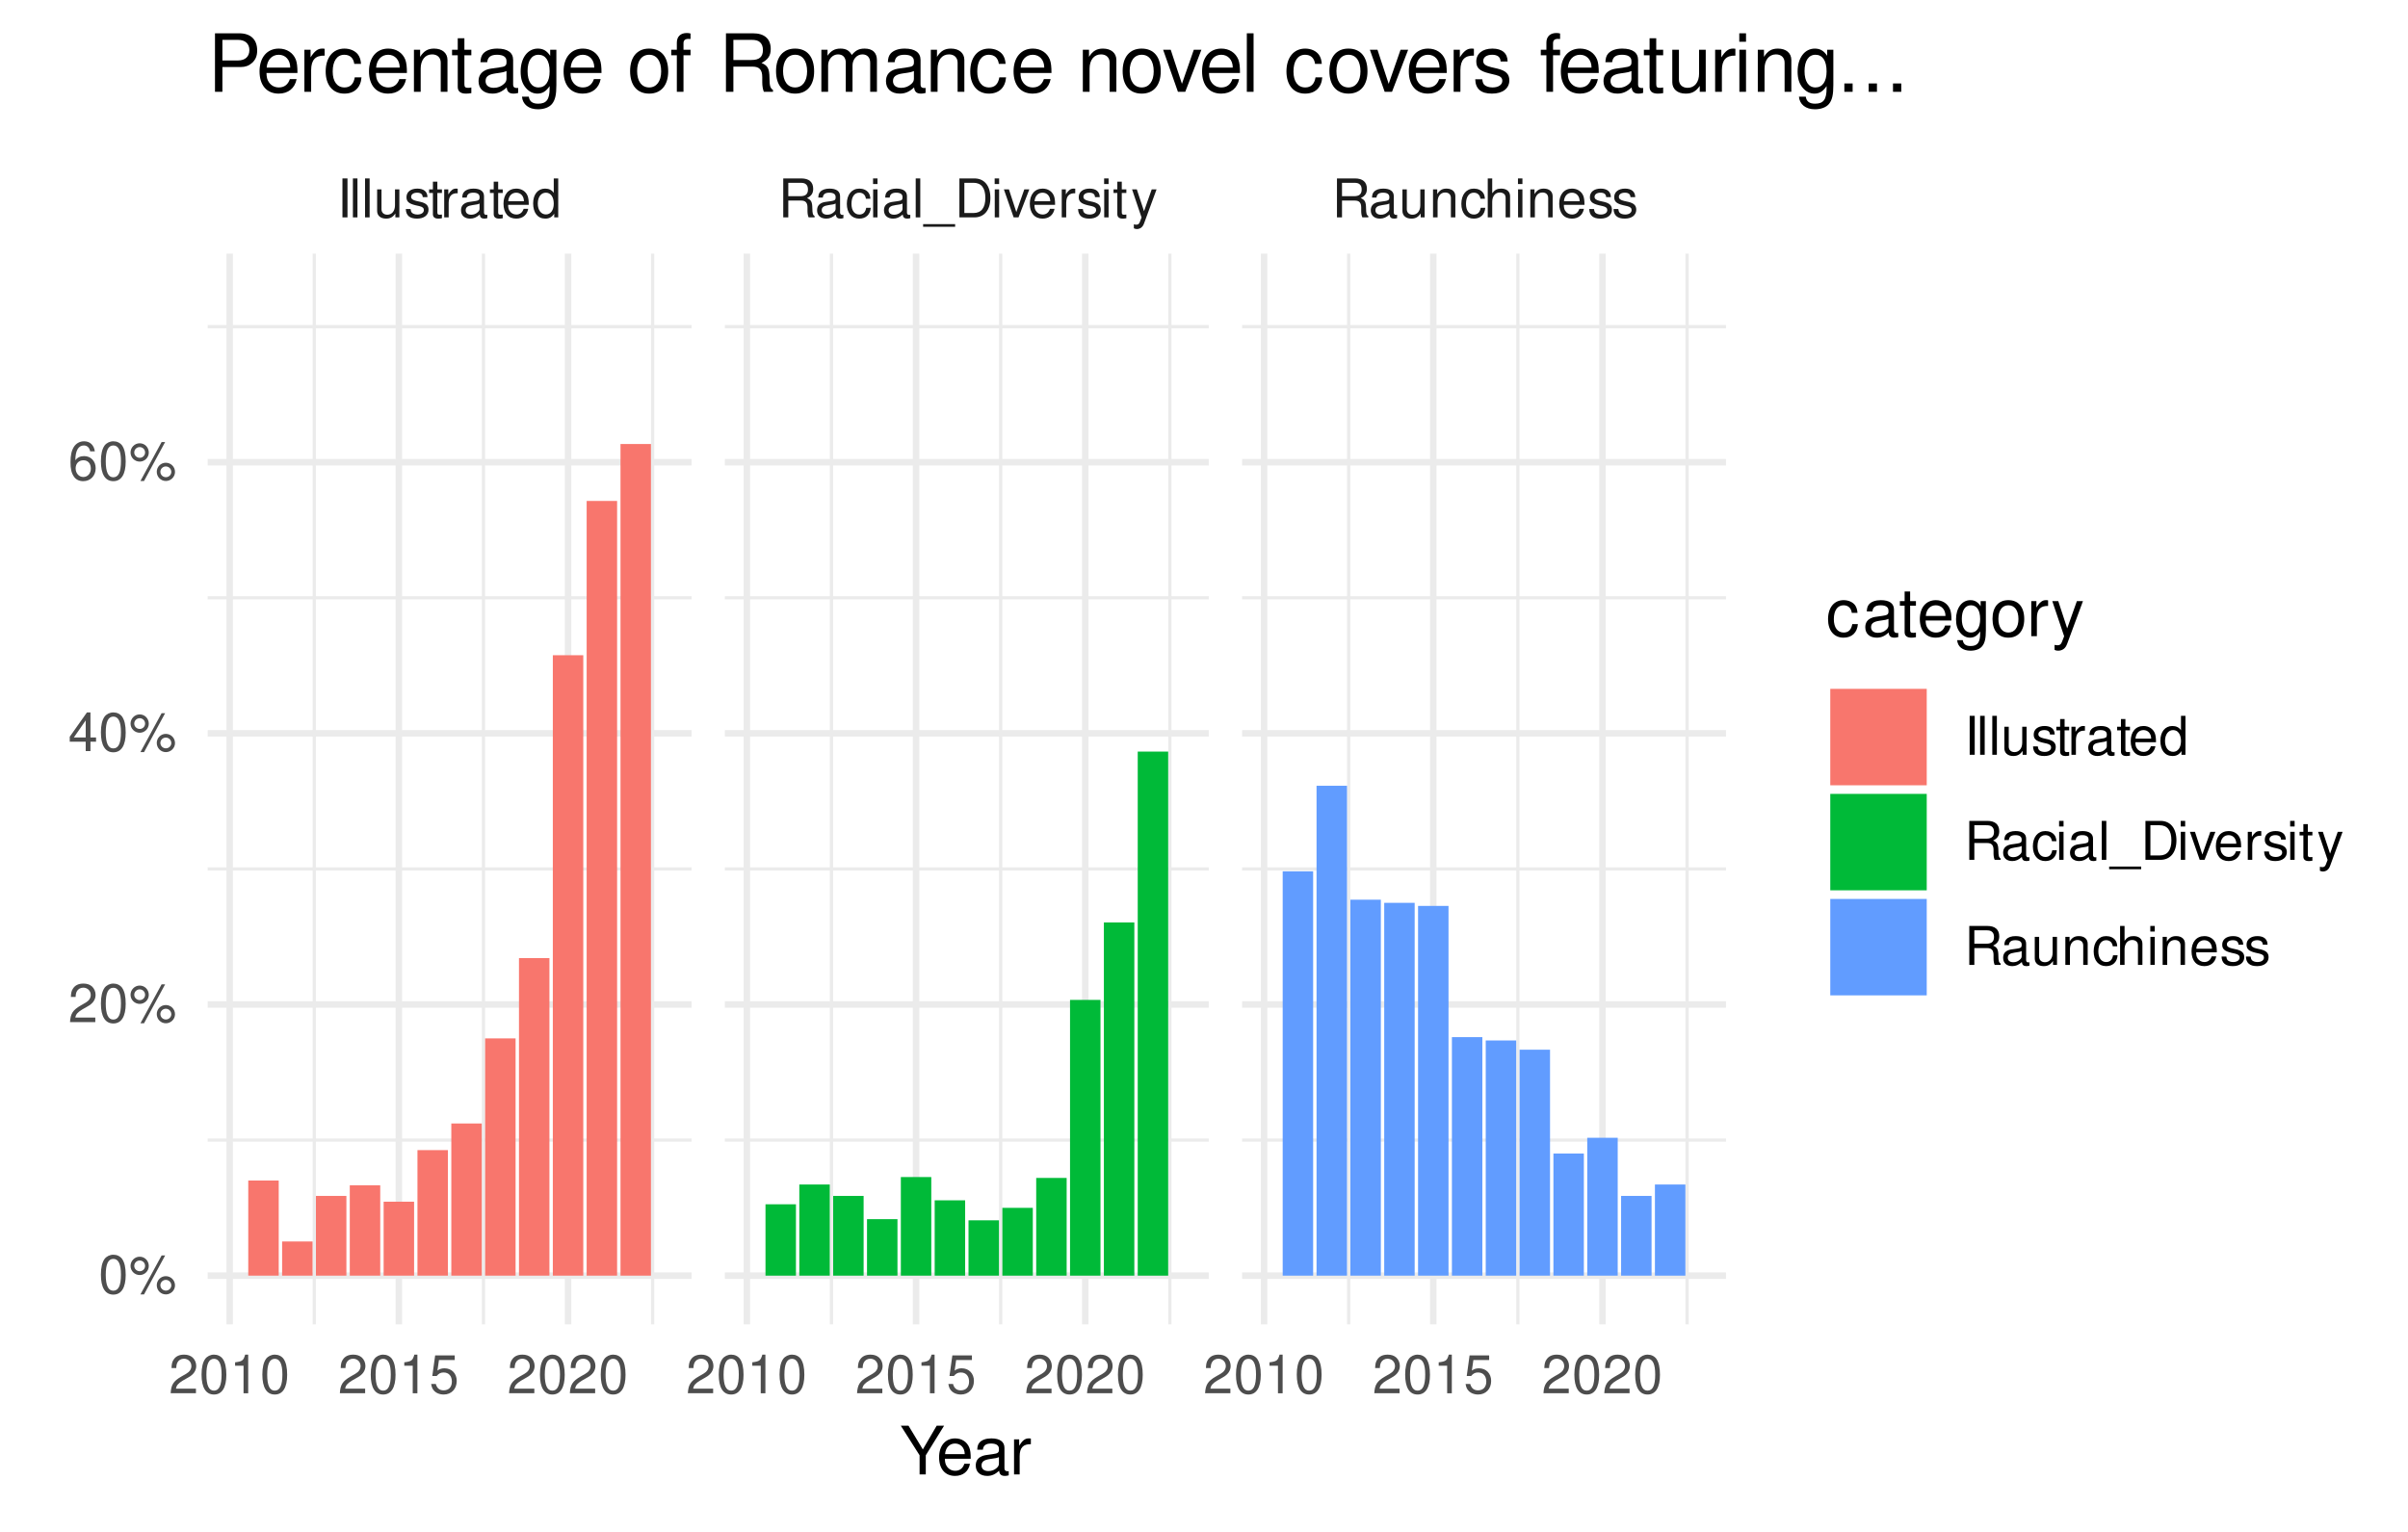 <?xml version="1.0" encoding="UTF-8"?>
<svg xmlns="http://www.w3.org/2000/svg" xmlns:xlink="http://www.w3.org/1999/xlink" width="396pt" height="252pt" viewBox="0 0 396 252" version="1.1">
<defs>
<g>
<symbol overflow="visible" id="glyph0-0">
<path style="stroke:none;" d=""/>
</symbol>
<symbol overflow="visible" id="glyph0-1">
<path style="stroke:none;" d="M 1.703 -6.406 L 0.875 -6.406 L 0.875 0 L 1.703 0 Z M 1.703 -6.406 "/>
</symbol>
<symbol overflow="visible" id="glyph0-2">
<path style="stroke:none;" d="M 1.344 -6.406 L 0.594 -6.406 L 0.594 0 L 1.344 0 Z M 1.344 -6.406 "/>
</symbol>
<symbol overflow="visible" id="glyph0-3">
<path style="stroke:none;" d="M 4.234 0 L 4.234 -4.609 L 3.516 -4.609 L 3.516 -2 C 3.516 -1.062 3.016 -0.438 2.25 -0.438 C 1.672 -0.438 1.297 -0.797 1.297 -1.344 L 1.297 -4.609 L 0.578 -4.609 L 0.578 -1.062 C 0.578 -0.297 1.141 0.203 2.047 0.203 C 2.719 0.203 3.156 -0.031 3.578 -0.641 L 3.578 0 Z M 4.234 0 "/>
</symbol>
<symbol overflow="visible" id="glyph0-4">
<path style="stroke:none;" d="M 3.859 -3.328 C 3.844 -4.234 3.25 -4.734 2.188 -4.734 C 1.109 -4.734 0.406 -4.188 0.406 -3.328 C 0.406 -2.609 0.781 -2.266 1.875 -2 L 2.562 -1.844 C 3.062 -1.719 3.266 -1.531 3.266 -1.203 C 3.266 -0.766 2.844 -0.469 2.203 -0.469 C 1.797 -0.469 1.469 -0.594 1.281 -0.781 C 1.172 -0.922 1.125 -1.047 1.078 -1.375 L 0.297 -1.375 C 0.328 -0.312 0.938 0.203 2.141 0.203 C 3.297 0.203 4.031 -0.375 4.031 -1.266 C 4.031 -1.938 3.656 -2.328 2.734 -2.547 L 2.031 -2.703 C 1.438 -2.844 1.172 -3.047 1.172 -3.375 C 1.172 -3.797 1.562 -4.062 2.156 -4.062 C 2.75 -4.062 3.062 -3.812 3.078 -3.328 Z M 3.859 -3.328 "/>
</symbol>
<symbol overflow="visible" id="glyph0-5">
<path style="stroke:none;" d="M 2.234 -4.609 L 1.484 -4.609 L 1.484 -5.875 L 0.75 -5.875 L 0.75 -4.609 L 0.125 -4.609 L 0.125 -4.016 L 0.75 -4.016 L 0.75 -0.531 C 0.75 -0.047 1.062 0.203 1.641 0.203 C 1.828 0.203 1.984 0.188 2.234 0.141 L 2.234 -0.469 C 2.125 -0.453 2.031 -0.438 1.875 -0.438 C 1.562 -0.438 1.484 -0.531 1.484 -0.859 L 1.484 -4.016 L 2.234 -4.016 Z M 2.234 -4.609 "/>
</symbol>
<symbol overflow="visible" id="glyph0-6">
<path style="stroke:none;" d="M 0.609 -4.609 L 0.609 0 L 1.344 0 L 1.344 -2.391 C 1.359 -3.5 1.812 -4 2.828 -3.969 L 2.828 -4.719 C 2.703 -4.734 2.625 -4.734 2.547 -4.734 C 2.062 -4.734 1.703 -4.453 1.281 -3.781 L 1.281 -4.609 Z M 0.609 -4.609 "/>
</symbol>
<symbol overflow="visible" id="glyph0-7">
<path style="stroke:none;" d="M 4.703 -0.438 C 4.625 -0.406 4.594 -0.406 4.547 -0.406 C 4.297 -0.406 4.156 -0.547 4.156 -0.781 L 4.156 -3.484 C 4.156 -4.297 3.547 -4.734 2.422 -4.734 C 1.734 -4.734 1.203 -4.547 0.891 -4.203 C 0.672 -3.969 0.594 -3.703 0.578 -3.25 L 1.312 -3.25 C 1.375 -3.812 1.703 -4.062 2.391 -4.062 C 3.062 -4.062 3.422 -3.812 3.422 -3.375 L 3.422 -3.188 C 3.406 -2.875 3.25 -2.75 2.656 -2.672 C 1.625 -2.547 1.453 -2.5 1.172 -2.391 C 0.641 -2.156 0.375 -1.766 0.375 -1.156 C 0.375 -0.328 0.953 0.203 1.875 0.203 C 2.469 0.203 2.922 0 3.453 -0.469 C 3.5 0 3.734 0.203 4.203 0.203 C 4.359 0.203 4.453 0.188 4.703 0.125 Z M 3.422 -1.453 C 3.422 -1.203 3.359 -1.062 3.125 -0.859 C 2.828 -0.578 2.469 -0.438 2.047 -0.438 C 1.469 -0.438 1.141 -0.719 1.141 -1.172 C 1.141 -1.656 1.453 -1.906 2.25 -2.016 C 3.031 -2.125 3.172 -2.156 3.422 -2.281 Z M 3.422 -1.453 "/>
</symbol>
<symbol overflow="visible" id="glyph0-8">
<path style="stroke:none;" d="M 4.516 -2.062 C 4.516 -2.766 4.453 -3.188 4.328 -3.531 C 4.031 -4.281 3.328 -4.734 2.469 -4.734 C 1.172 -4.734 0.359 -3.766 0.359 -2.25 C 0.359 -0.719 1.141 0.203 2.453 0.203 C 3.5 0.203 4.234 -0.391 4.422 -1.406 L 3.672 -1.406 C 3.469 -0.797 3.062 -0.469 2.469 -0.469 C 2 -0.469 1.609 -0.688 1.359 -1.078 C 1.188 -1.344 1.125 -1.594 1.125 -2.062 Z M 1.141 -2.656 C 1.203 -3.516 1.719 -4.062 2.453 -4.062 C 3.203 -4.062 3.719 -3.484 3.719 -2.656 Z M 1.141 -2.656 "/>
</symbol>
<symbol overflow="visible" id="glyph0-9">
<path style="stroke:none;" d="M 4.359 -6.406 L 3.625 -6.406 L 3.625 -4.031 C 3.312 -4.5 2.828 -4.734 2.203 -4.734 C 1.016 -4.734 0.234 -3.781 0.234 -2.312 C 0.234 -0.75 0.984 0.203 2.234 0.203 C 2.875 0.203 3.312 -0.031 3.703 -0.609 L 3.703 0 L 4.359 0 Z M 2.328 -4.062 C 3.125 -4.062 3.625 -3.359 3.625 -2.25 C 3.625 -1.188 3.109 -0.484 2.344 -0.484 C 1.531 -0.484 1 -1.203 1 -2.266 C 1 -3.344 1.531 -4.062 2.328 -4.062 Z M 2.328 -4.062 "/>
</symbol>
<symbol overflow="visible" id="glyph0-10">
<path style="stroke:none;" d="M 1.641 -2.766 L 3.75 -2.766 C 4.484 -2.766 4.797 -2.406 4.797 -1.625 L 4.797 -1.047 C 4.797 -0.656 4.859 -0.266 4.984 0 L 5.969 0 L 5.969 -0.203 C 5.672 -0.406 5.609 -0.641 5.594 -1.5 C 5.578 -2.547 5.406 -2.875 4.719 -3.172 C 5.438 -3.531 5.734 -3.953 5.734 -4.703 C 5.734 -5.812 5.047 -6.406 3.781 -6.406 L 0.812 -6.406 L 0.812 0 L 1.641 0 Z M 1.641 -3.484 L 1.641 -5.688 L 3.609 -5.688 C 4.078 -5.688 4.344 -5.625 4.547 -5.438 C 4.766 -5.266 4.875 -4.969 4.875 -4.594 C 4.875 -3.828 4.484 -3.484 3.609 -3.484 Z M 1.641 -3.484 "/>
</symbol>
<symbol overflow="visible" id="glyph0-11">
<path style="stroke:none;" d="M 4.141 -3.062 C 4.109 -3.516 4.016 -3.797 3.828 -4.062 C 3.516 -4.484 2.969 -4.734 2.328 -4.734 C 1.078 -4.734 0.266 -3.75 0.266 -2.219 C 0.266 -0.734 1.062 0.203 2.312 0.203 C 3.406 0.203 4.109 -0.453 4.203 -1.578 L 3.453 -1.578 C 3.328 -0.844 2.953 -0.469 2.328 -0.469 C 1.516 -0.469 1.031 -1.141 1.031 -2.219 C 1.031 -3.375 1.516 -4.062 2.312 -4.062 C 2.922 -4.062 3.312 -3.703 3.406 -3.062 Z M 4.141 -3.062 "/>
</symbol>
<symbol overflow="visible" id="glyph0-12">
<path style="stroke:none;" d="M 1.312 -4.609 L 0.594 -4.609 L 0.594 0 L 1.312 0 Z M 1.312 -6.406 L 0.578 -6.406 L 0.578 -5.484 L 1.312 -5.484 Z M 1.312 -6.406 "/>
</symbol>
<symbol overflow="visible" id="glyph0-13">
<path style="stroke:none;" d="M 5.078 1.109 L -0.188 1.109 L -0.188 1.547 L 5.078 1.547 Z M 5.078 1.109 "/>
</symbol>
<symbol overflow="visible" id="glyph0-14">
<path style="stroke:none;" d="M 0.781 0 L 3.25 0 C 4.875 0 5.875 -1.219 5.875 -3.203 C 5.875 -5.203 4.875 -6.406 3.25 -6.406 L 0.781 -6.406 Z M 1.594 -0.719 L 1.594 -5.688 L 3.109 -5.688 C 4.375 -5.688 5.047 -4.844 5.047 -3.203 C 5.047 -1.578 4.375 -0.719 3.109 -0.719 Z M 1.594 -0.719 "/>
</symbol>
<symbol overflow="visible" id="glyph0-15">
<path style="stroke:none;" d="M 2.5 0 L 4.281 -4.609 L 3.453 -4.609 L 2.141 -0.875 L 0.922 -4.609 L 0.094 -4.609 L 1.703 0 Z M 2.5 0 "/>
</symbol>
<symbol overflow="visible" id="glyph0-16">
<path style="stroke:none;" d="M 3.406 -4.609 L 2.141 -1.016 L 0.953 -4.609 L 0.172 -4.609 L 1.734 0.016 L 1.453 0.75 C 1.328 1.078 1.172 1.203 0.859 1.203 C 0.734 1.203 0.641 1.172 0.469 1.141 L 0.469 1.797 C 0.625 1.875 0.781 1.922 0.969 1.922 C 1.203 1.922 1.453 1.844 1.656 1.703 C 1.875 1.531 2.016 1.344 2.156 0.969 L 4.203 -4.609 Z M 3.406 -4.609 "/>
</symbol>
<symbol overflow="visible" id="glyph0-17">
<path style="stroke:none;" d="M 0.609 -4.609 L 0.609 0 L 1.359 0 L 1.359 -2.547 C 1.359 -3.484 1.844 -4.094 2.609 -4.094 C 3.188 -4.094 3.547 -3.75 3.547 -3.188 L 3.547 0 L 4.281 0 L 4.281 -3.484 C 4.281 -4.25 3.719 -4.734 2.828 -4.734 C 2.141 -4.734 1.703 -4.484 1.297 -3.828 L 1.297 -4.609 Z M 0.609 -4.609 "/>
</symbol>
<symbol overflow="visible" id="glyph0-18">
<path style="stroke:none;" d="M 0.609 -6.406 L 0.609 0 L 1.344 0 L 1.344 -2.547 C 1.344 -3.484 1.844 -4.094 2.594 -4.094 C 2.844 -4.094 3.062 -4.031 3.25 -3.891 C 3.453 -3.734 3.547 -3.516 3.547 -3.188 L 3.547 0 L 4.281 0 L 4.281 -3.484 C 4.281 -4.25 3.719 -4.734 2.828 -4.734 C 2.172 -4.734 1.781 -4.547 1.344 -3.969 L 1.344 -6.406 Z M 0.609 -6.406 "/>
</symbol>
<symbol overflow="visible" id="glyph0-19">
<path style="stroke:none;" d="M 4.453 -0.766 L 1.172 -0.766 C 1.25 -1.297 1.531 -1.625 2.297 -2.094 L 3.172 -2.594 C 4.047 -3.062 4.5 -3.719 4.5 -4.5 C 4.5 -5.031 4.281 -5.531 3.922 -5.875 C 3.547 -6.203 3.094 -6.359 2.5 -6.359 C 1.703 -6.359 1.125 -6.078 0.781 -5.531 C 0.547 -5.203 0.453 -4.797 0.438 -4.156 L 1.219 -4.156 C 1.234 -4.594 1.297 -4.844 1.406 -5.062 C 1.594 -5.438 2 -5.688 2.469 -5.688 C 3.172 -5.688 3.703 -5.172 3.703 -4.484 C 3.703 -3.969 3.406 -3.531 2.859 -3.219 L 2.047 -2.75 C 0.75 -2 0.375 -1.406 0.297 -0.016 L 4.453 -0.016 Z M 4.453 -0.766 "/>
</symbol>
<symbol overflow="visible" id="glyph0-20">
<path style="stroke:none;" d="M 2.422 -6.359 C 1.844 -6.359 1.312 -6.094 0.984 -5.672 C 0.578 -5.109 0.375 -4.25 0.375 -3.078 C 0.375 -0.938 1.078 0.203 2.422 0.203 C 3.734 0.203 4.453 -0.938 4.453 -3.031 C 4.453 -4.25 4.266 -5.078 3.859 -5.672 C 3.531 -6.109 3.016 -6.359 2.422 -6.359 Z M 2.422 -5.672 C 3.25 -5.672 3.672 -4.828 3.672 -3.094 C 3.672 -1.281 3.266 -0.438 2.406 -0.438 C 1.578 -0.438 1.172 -1.312 1.172 -3.062 C 1.172 -4.828 1.578 -5.672 2.422 -5.672 Z M 2.422 -5.672 "/>
</symbol>
<symbol overflow="visible" id="glyph0-21">
<path style="stroke:none;" d="M 2.281 -4.531 L 2.281 0 L 3.047 0 L 3.047 -6.359 L 2.547 -6.359 C 2.266 -5.391 2.094 -5.25 0.891 -5.094 L 0.891 -4.531 Z M 2.281 -4.531 "/>
</symbol>
<symbol overflow="visible" id="glyph0-22">
<path style="stroke:none;" d="M 4.188 -6.234 L 0.969 -6.234 L 0.5 -2.844 L 1.219 -2.844 C 1.578 -3.266 1.875 -3.422 2.359 -3.422 C 3.203 -3.422 3.719 -2.844 3.719 -1.922 C 3.719 -1.031 3.203 -0.484 2.359 -0.484 C 1.688 -0.484 1.266 -0.828 1.078 -1.531 L 0.312 -1.531 C 0.406 -1.016 0.5 -0.781 0.688 -0.547 C 1.031 -0.078 1.672 0.203 2.375 0.203 C 3.641 0.203 4.516 -0.719 4.516 -2.031 C 4.516 -3.266 3.688 -4.109 2.5 -4.109 C 2.062 -4.109 1.703 -4 1.344 -3.734 L 1.594 -5.469 L 4.188 -5.469 Z M 4.188 -6.234 "/>
</symbol>
<symbol overflow="visible" id="glyph0-23">
<path style="stroke:none;" d="M 1.75 -6.031 C 0.922 -6.031 0.25 -5.344 0.25 -4.516 C 0.25 -3.688 0.922 -3.016 1.766 -3.016 C 2.578 -3.016 3.25 -3.688 3.25 -4.5 C 3.25 -5.359 2.594 -6.031 1.75 -6.031 Z M 1.75 -5.406 C 2.25 -5.406 2.641 -5.016 2.641 -4.516 C 2.641 -4.031 2.25 -3.641 1.766 -3.641 C 1.266 -3.641 0.859 -4.031 0.859 -4.516 C 0.859 -5.016 1.266 -5.406 1.75 -5.406 Z M 5.359 -6.234 L 1.875 0.172 L 2.469 0.172 L 5.938 -6.234 Z M 6.047 -2.828 C 5.219 -2.828 4.562 -2.156 4.562 -1.344 C 4.562 -0.5 5.219 0.172 6.062 0.172 C 6.875 0.172 7.562 -0.5 7.562 -1.312 C 7.562 -2.156 6.891 -2.828 6.047 -2.828 Z M 6.047 -2.219 C 6.547 -2.219 6.953 -1.828 6.953 -1.312 C 6.953 -0.844 6.547 -0.453 6.062 -0.453 C 5.562 -0.453 5.156 -0.844 5.156 -1.344 C 5.156 -1.828 5.562 -2.219 6.047 -2.219 Z M 6.047 -2.219 "/>
</symbol>
<symbol overflow="visible" id="glyph0-24">
<path style="stroke:none;" d="M 2.875 -1.547 L 2.875 0 L 3.656 0 L 3.656 -1.547 L 4.578 -1.547 L 4.578 -2.234 L 3.656 -2.234 L 3.656 -6.359 L 3.078 -6.359 L 0.25 -2.359 L 0.25 -1.547 Z M 2.875 -2.234 L 0.922 -2.234 L 2.875 -5.047 Z M 2.875 -2.234 "/>
</symbol>
<symbol overflow="visible" id="glyph0-25">
<path style="stroke:none;" d="M 4.375 -4.703 C 4.234 -5.75 3.562 -6.359 2.609 -6.359 C 1.922 -6.359 1.312 -6.031 0.938 -5.453 C 0.547 -4.828 0.375 -4.062 0.375 -2.906 C 0.375 -1.828 0.531 -1.156 0.906 -0.594 C 1.234 -0.078 1.781 0.203 2.469 0.203 C 3.656 0.203 4.516 -0.688 4.516 -1.922 C 4.516 -3.094 3.719 -3.922 2.609 -3.922 C 1.984 -3.922 1.5 -3.688 1.172 -3.234 C 1.172 -4.797 1.672 -5.672 2.562 -5.672 C 3.109 -5.672 3.484 -5.328 3.609 -4.703 Z M 2.5 -3.234 C 3.25 -3.234 3.719 -2.703 3.719 -1.859 C 3.719 -1.062 3.188 -0.484 2.484 -0.484 C 1.766 -0.484 1.219 -1.094 1.219 -1.906 C 1.219 -2.688 1.734 -3.234 2.5 -3.234 Z M 2.5 -3.234 "/>
</symbol>
<symbol overflow="visible" id="glyph1-0">
<path style="stroke:none;" d=""/>
</symbol>
<symbol overflow="visible" id="glyph1-1">
<path style="stroke:none;" d="M 4.25 -3.141 L 7.266 -8.016 L 6.047 -8.016 L 3.766 -4.109 L 1.406 -8.016 L 0.141 -8.016 L 3.234 -3.141 L 3.234 0 L 4.25 0 Z M 4.25 -3.141 "/>
</symbol>
<symbol overflow="visible" id="glyph1-2">
<path style="stroke:none;" d="M 5.641 -2.578 C 5.641 -3.453 5.578 -3.984 5.406 -4.406 C 5.031 -5.359 4.156 -5.922 3.078 -5.922 C 1.469 -5.922 0.438 -4.703 0.438 -2.812 C 0.438 -0.906 1.438 0.25 3.062 0.25 C 4.375 0.25 5.297 -0.5 5.516 -1.75 L 4.594 -1.75 C 4.344 -0.984 3.828 -0.594 3.094 -0.594 C 2.516 -0.594 2.016 -0.859 1.703 -1.344 C 1.484 -1.672 1.406 -2 1.391 -2.578 Z M 1.422 -3.328 C 1.5 -4.391 2.141 -5.078 3.062 -5.078 C 4 -5.078 4.656 -4.359 4.656 -3.328 Z M 1.422 -3.328 "/>
</symbol>
<symbol overflow="visible" id="glyph1-3">
<path style="stroke:none;" d="M 5.891 -0.531 C 5.781 -0.516 5.734 -0.516 5.688 -0.516 C 5.375 -0.516 5.188 -0.688 5.188 -0.969 L 5.188 -4.359 C 5.188 -5.375 4.438 -5.922 3.031 -5.922 C 2.172 -5.922 1.5 -5.688 1.109 -5.266 C 0.844 -4.969 0.734 -4.625 0.719 -4.062 L 1.641 -4.062 C 1.719 -4.766 2.141 -5.078 2.984 -5.078 C 3.828 -5.078 4.281 -4.781 4.281 -4.219 L 4.281 -3.984 C 4.266 -3.594 4.062 -3.438 3.328 -3.344 C 2.031 -3.172 1.828 -3.141 1.469 -2.984 C 0.797 -2.703 0.469 -2.203 0.469 -1.453 C 0.469 -0.406 1.188 0.25 2.359 0.25 C 3.078 0.25 3.656 0 4.312 -0.594 C 4.375 0 4.656 0.25 5.266 0.25 C 5.453 0.25 5.578 0.234 5.891 0.156 Z M 4.281 -1.812 C 4.281 -1.5 4.188 -1.312 3.922 -1.062 C 3.547 -0.719 3.094 -0.547 2.547 -0.547 C 1.844 -0.547 1.422 -0.891 1.422 -1.469 C 1.422 -2.078 1.812 -2.391 2.812 -2.531 C 3.781 -2.656 3.969 -2.703 4.281 -2.844 Z M 4.281 -1.812 "/>
</symbol>
<symbol overflow="visible" id="glyph1-4">
<path style="stroke:none;" d="M 0.766 -5.766 L 0.766 0 L 1.688 0 L 1.688 -2.984 C 1.688 -4.375 2.266 -5 3.531 -4.969 L 3.531 -5.891 C 3.375 -5.922 3.281 -5.922 3.172 -5.922 C 2.578 -5.922 2.141 -5.578 1.609 -4.719 L 1.609 -5.766 Z M 0.766 -5.766 "/>
</symbol>
<symbol overflow="visible" id="glyph1-5">
<path style="stroke:none;" d="M 5.188 -3.828 C 5.141 -4.391 5.016 -4.75 4.797 -5.078 C 4.406 -5.609 3.703 -5.922 2.906 -5.922 C 1.344 -5.922 0.344 -4.703 0.344 -2.781 C 0.344 -0.922 1.328 0.25 2.891 0.25 C 4.266 0.25 5.141 -0.578 5.25 -1.984 L 4.328 -1.984 C 4.172 -1.062 3.703 -0.594 2.922 -0.594 C 1.906 -0.594 1.297 -1.422 1.297 -2.781 C 1.297 -4.219 1.891 -5.078 2.891 -5.078 C 3.656 -5.078 4.141 -4.625 4.25 -3.828 Z M 5.188 -3.828 "/>
</symbol>
<symbol overflow="visible" id="glyph1-6">
<path style="stroke:none;" d="M 2.797 -5.766 L 1.844 -5.766 L 1.844 -7.344 L 0.938 -7.344 L 0.938 -5.766 L 0.156 -5.766 L 0.156 -5.016 L 0.938 -5.016 L 0.938 -0.656 C 0.938 -0.062 1.328 0.25 2.047 0.25 C 2.281 0.25 2.484 0.234 2.797 0.172 L 2.797 -0.594 C 2.656 -0.562 2.547 -0.547 2.359 -0.547 C 1.953 -0.547 1.844 -0.656 1.844 -1.062 L 1.844 -5.016 L 2.797 -5.016 Z M 2.797 -5.766 "/>
</symbol>
<symbol overflow="visible" id="glyph1-7">
<path style="stroke:none;" d="M 4.438 -5.766 L 4.438 -4.922 C 3.984 -5.625 3.469 -5.922 2.75 -5.922 C 1.359 -5.922 0.391 -4.625 0.391 -2.781 C 0.391 -1.812 0.609 -1.109 1.109 -0.531 C 1.547 -0.016 2.094 0.25 2.688 0.25 C 3.375 0.25 3.875 -0.062 4.359 -0.781 L 4.359 -0.484 C 4.359 1.062 3.922 1.625 2.781 1.625 C 2 1.625 1.594 1.312 1.5 0.656 L 0.578 0.656 C 0.656 1.734 1.5 2.391 2.766 2.391 C 3.609 2.391 4.312 2.125 4.688 1.656 C 5.125 1.125 5.297 0.406 5.297 -0.953 L 5.297 -5.766 Z M 2.844 -5.078 C 3.812 -5.078 4.359 -4.266 4.359 -2.812 C 4.359 -1.406 3.797 -0.594 2.844 -0.594 C 1.891 -0.594 1.344 -1.422 1.344 -2.844 C 1.344 -4.25 1.891 -5.078 2.844 -5.078 Z M 2.844 -5.078 "/>
</symbol>
<symbol overflow="visible" id="glyph1-8">
<path style="stroke:none;" d="M 2.984 -5.922 C 1.359 -5.922 0.391 -4.781 0.391 -2.844 C 0.391 -0.891 1.359 0.25 3 0.25 C 4.625 0.25 5.609 -0.906 5.609 -2.797 C 5.609 -4.797 4.656 -5.922 2.984 -5.922 Z M 3 -5.078 C 4.031 -5.078 4.656 -4.234 4.656 -2.812 C 4.656 -1.438 4.016 -0.594 3 -0.594 C 1.984 -0.594 1.359 -1.438 1.359 -2.844 C 1.359 -4.234 1.984 -5.078 3 -5.078 Z M 3 -5.078 "/>
</symbol>
<symbol overflow="visible" id="glyph1-9">
<path style="stroke:none;" d="M 4.266 -5.766 L 2.672 -1.281 L 1.203 -5.766 L 0.219 -5.766 L 2.172 0.016 L 1.812 0.938 C 1.656 1.344 1.469 1.5 1.078 1.5 C 0.922 1.5 0.797 1.469 0.594 1.438 L 0.594 2.25 C 0.781 2.359 0.969 2.391 1.203 2.391 C 1.5 2.391 1.828 2.297 2.062 2.125 C 2.359 1.906 2.516 1.672 2.688 1.203 L 5.266 -5.766 Z M 4.266 -5.766 "/>
</symbol>
<symbol overflow="visible" id="glyph2-0">
<path style="stroke:none;" d=""/>
</symbol>
<symbol overflow="visible" id="glyph2-1">
<path style="stroke:none;" d="M 2.422 -4.078 L 5.453 -4.078 C 6.203 -4.078 6.797 -4.297 7.312 -4.766 C 7.891 -5.297 8.141 -5.922 8.141 -6.797 C 8.141 -8.609 7.078 -9.625 5.172 -9.625 L 1.203 -9.625 L 1.203 0 L 2.422 0 Z M 2.422 -5.156 L 2.422 -8.547 L 4.984 -8.547 C 6.172 -8.547 6.859 -7.906 6.859 -6.859 C 6.859 -5.797 6.172 -5.156 4.984 -5.156 Z M 2.422 -5.156 "/>
</symbol>
<symbol overflow="visible" id="glyph2-2">
<path style="stroke:none;" d="M 6.766 -3.094 C 6.766 -4.141 6.688 -4.781 6.5 -5.297 C 6.047 -6.438 4.984 -7.109 3.703 -7.109 C 1.766 -7.109 0.531 -5.656 0.531 -3.359 C 0.531 -1.078 1.719 0.297 3.672 0.297 C 5.25 0.297 6.344 -0.594 6.625 -2.094 L 5.516 -2.094 C 5.219 -1.188 4.594 -0.719 3.703 -0.719 C 3.016 -0.719 2.422 -1.031 2.047 -1.609 C 1.781 -2 1.688 -2.406 1.672 -3.094 Z M 1.703 -3.984 C 1.797 -5.266 2.578 -6.094 3.688 -6.094 C 4.812 -6.094 5.578 -5.234 5.578 -3.984 Z M 1.703 -3.984 "/>
</symbol>
<symbol overflow="visible" id="glyph2-3">
<path style="stroke:none;" d="M 0.906 -6.922 L 0.906 0 L 2.016 0 L 2.016 -3.594 C 2.031 -5.25 2.719 -6 4.234 -5.953 L 4.234 -7.078 C 4.047 -7.109 3.953 -7.109 3.812 -7.109 C 3.109 -7.109 2.562 -6.688 1.922 -5.672 L 1.922 -6.922 Z M 0.906 -6.922 "/>
</symbol>
<symbol overflow="visible" id="glyph2-4">
<path style="stroke:none;" d="M 6.219 -4.594 C 6.172 -5.266 6.016 -5.703 5.75 -6.094 C 5.281 -6.734 4.453 -7.109 3.484 -7.109 C 1.609 -7.109 0.406 -5.641 0.406 -3.344 C 0.406 -1.109 1.594 0.297 3.469 0.297 C 5.125 0.297 6.172 -0.688 6.297 -2.375 L 5.188 -2.375 C 5 -1.266 4.438 -0.719 3.5 -0.719 C 2.281 -0.719 1.562 -1.703 1.562 -3.344 C 1.562 -5.062 2.266 -6.094 3.469 -6.094 C 4.391 -6.094 4.984 -5.562 5.109 -4.594 Z M 6.219 -4.594 "/>
</symbol>
<symbol overflow="visible" id="glyph2-5">
<path style="stroke:none;" d="M 0.922 -6.922 L 0.922 0 L 2.031 0 L 2.031 -3.812 C 2.031 -5.234 2.766 -6.156 3.906 -6.156 C 4.781 -6.156 5.328 -5.625 5.328 -4.797 L 5.328 0 L 6.438 0 L 6.438 -5.234 C 6.438 -6.375 5.578 -7.109 4.234 -7.109 C 3.203 -7.109 2.547 -6.719 1.938 -5.75 L 1.938 -6.922 Z M 0.922 -6.922 "/>
</symbol>
<symbol overflow="visible" id="glyph2-6">
<path style="stroke:none;" d="M 3.359 -6.922 L 2.219 -6.922 L 2.219 -8.812 L 1.125 -8.812 L 1.125 -6.922 L 0.188 -6.922 L 0.188 -6.016 L 1.125 -6.016 L 1.125 -0.797 C 1.125 -0.078 1.594 0.297 2.453 0.297 C 2.75 0.297 2.984 0.281 3.359 0.219 L 3.359 -0.719 C 3.188 -0.672 3.047 -0.656 2.828 -0.656 C 2.344 -0.656 2.219 -0.797 2.219 -1.281 L 2.219 -6.016 L 3.359 -6.016 Z M 3.359 -6.922 "/>
</symbol>
<symbol overflow="visible" id="glyph2-7">
<path style="stroke:none;" d="M 7.062 -0.641 C 6.938 -0.625 6.891 -0.625 6.828 -0.625 C 6.438 -0.625 6.234 -0.812 6.234 -1.156 L 6.234 -5.234 C 6.234 -6.453 5.328 -7.109 3.625 -7.109 C 2.609 -7.109 1.812 -6.828 1.328 -6.312 C 1.016 -5.953 0.891 -5.562 0.859 -4.875 L 1.969 -4.875 C 2.062 -5.719 2.562 -6.094 3.594 -6.094 C 4.594 -6.094 5.141 -5.734 5.141 -5.062 L 5.141 -4.781 C 5.125 -4.297 4.891 -4.125 3.984 -4.016 C 2.422 -3.812 2.188 -3.766 1.766 -3.594 C 0.969 -3.25 0.547 -2.641 0.547 -1.75 C 0.547 -0.484 1.422 0.297 2.828 0.297 C 3.703 0.297 4.391 0 5.172 -0.719 C 5.25 0 5.594 0.297 6.312 0.297 C 6.547 0.297 6.688 0.281 7.062 0.188 Z M 5.141 -2.172 C 5.141 -1.812 5.031 -1.578 4.703 -1.281 C 4.25 -0.875 3.703 -0.656 3.062 -0.656 C 2.203 -0.656 1.703 -1.062 1.703 -1.766 C 1.703 -2.5 2.172 -2.859 3.359 -3.031 C 4.547 -3.188 4.766 -3.25 5.141 -3.422 Z M 5.141 -2.172 "/>
</symbol>
<symbol overflow="visible" id="glyph2-8">
<path style="stroke:none;" d="M 5.328 -6.922 L 5.328 -5.922 C 4.781 -6.75 4.172 -7.109 3.297 -7.109 C 1.625 -7.109 0.469 -5.562 0.469 -3.344 C 0.469 -2.172 0.734 -1.328 1.328 -0.641 C 1.844 -0.031 2.516 0.297 3.219 0.297 C 4.047 0.297 4.641 -0.062 5.234 -0.938 L 5.234 -0.578 C 5.234 1.266 4.719 1.953 3.344 1.953 C 2.406 1.953 1.922 1.578 1.812 0.797 L 0.688 0.797 C 0.797 2.078 1.812 2.875 3.312 2.875 C 4.328 2.875 5.172 2.547 5.625 2 C 6.156 1.344 6.344 0.484 6.344 -1.141 L 6.344 -6.922 Z M 3.406 -6.094 C 4.562 -6.094 5.234 -5.125 5.234 -3.359 C 5.234 -1.688 4.562 -0.719 3.406 -0.719 C 2.266 -0.719 1.609 -1.703 1.609 -3.406 C 1.609 -5.094 2.266 -6.094 3.406 -6.094 Z M 3.406 -6.094 "/>
</symbol>
<symbol overflow="visible" id="glyph2-9">
<path style="stroke:none;" d=""/>
</symbol>
<symbol overflow="visible" id="glyph2-10">
<path style="stroke:none;" d="M 3.594 -7.109 C 1.641 -7.109 0.469 -5.734 0.469 -3.406 C 0.469 -1.062 1.641 0.297 3.609 0.297 C 5.562 0.297 6.734 -1.078 6.734 -3.359 C 6.734 -5.75 5.594 -7.109 3.594 -7.109 Z M 3.609 -6.094 C 4.844 -6.094 5.578 -5.078 5.578 -3.359 C 5.578 -1.734 4.812 -0.719 3.609 -0.719 C 2.375 -0.719 1.625 -1.734 1.625 -3.406 C 1.625 -5.078 2.375 -6.094 3.609 -6.094 Z M 3.609 -6.094 "/>
</symbol>
<symbol overflow="visible" id="glyph2-11">
<path style="stroke:none;" d="M 3.406 -6.922 L 2.25 -6.922 L 2.25 -8 C 2.25 -8.469 2.516 -8.703 3.031 -8.703 C 3.109 -8.703 3.156 -8.703 3.406 -8.688 L 3.406 -9.594 C 3.156 -9.656 3.016 -9.672 2.781 -9.672 C 1.766 -9.672 1.156 -9.078 1.156 -8.094 L 1.156 -6.922 L 0.234 -6.922 L 0.234 -6.016 L 1.156 -6.016 L 1.156 0 L 2.25 0 L 2.25 -6.016 L 3.406 -6.016 Z M 3.406 -6.922 "/>
</symbol>
<symbol overflow="visible" id="glyph2-12">
<path style="stroke:none;" d="M 2.453 -4.141 L 5.625 -4.141 C 6.719 -4.141 7.203 -3.625 7.203 -2.422 L 7.203 -1.578 C 7.203 -0.984 7.297 -0.391 7.469 0 L 8.969 0 L 8.969 -0.297 C 8.5 -0.625 8.406 -0.969 8.391 -2.25 C 8.375 -3.828 8.125 -4.297 7.078 -4.75 C 8.156 -5.297 8.594 -5.938 8.594 -7.047 C 8.594 -8.719 7.562 -9.625 5.672 -9.625 L 1.234 -9.625 L 1.234 0 L 2.453 0 Z M 2.453 -5.234 L 2.453 -8.547 L 5.422 -8.547 C 6.109 -8.547 6.516 -8.438 6.812 -8.172 C 7.141 -7.891 7.312 -7.453 7.312 -6.891 C 7.312 -5.75 6.734 -5.234 5.422 -5.234 Z M 2.453 -5.234 "/>
</symbol>
<symbol overflow="visible" id="glyph2-13">
<path style="stroke:none;" d="M 0.922 -6.922 L 0.922 0 L 2.031 0 L 2.031 -4.344 C 2.031 -5.344 2.766 -6.156 3.656 -6.156 C 4.469 -6.156 4.938 -5.656 4.938 -4.766 L 4.938 0 L 6.047 0 L 6.047 -4.344 C 6.047 -5.344 6.766 -6.156 7.672 -6.156 C 8.469 -6.156 8.953 -5.641 8.953 -4.766 L 8.953 0 L 10.062 0 L 10.062 -5.188 C 10.062 -6.438 9.344 -7.109 8.047 -7.109 C 7.125 -7.109 6.578 -6.844 5.922 -6.062 C 5.516 -6.797 4.969 -7.109 4.062 -7.109 C 3.141 -7.109 2.516 -6.766 1.938 -5.938 L 1.938 -6.922 Z M 0.922 -6.922 "/>
</symbol>
<symbol overflow="visible" id="glyph2-14">
<path style="stroke:none;" d="M 3.766 0 L 6.422 -6.922 L 5.172 -6.922 L 3.219 -1.312 L 1.375 -6.922 L 0.125 -6.922 L 2.562 0 Z M 3.766 0 "/>
</symbol>
<symbol overflow="visible" id="glyph2-15">
<path style="stroke:none;" d="M 2 -9.625 L 0.891 -9.625 L 0.891 0 L 2 0 Z M 2 -9.625 "/>
</symbol>
<symbol overflow="visible" id="glyph2-16">
<path style="stroke:none;" d="M 5.781 -4.984 C 5.766 -6.344 4.875 -7.109 3.281 -7.109 C 1.656 -7.109 0.625 -6.281 0.625 -5 C 0.625 -3.922 1.172 -3.406 2.812 -3.016 L 3.844 -2.766 C 4.609 -2.578 4.906 -2.297 4.906 -1.812 C 4.906 -1.156 4.266 -0.719 3.297 -0.719 C 2.703 -0.719 2.203 -0.891 1.922 -1.172 C 1.75 -1.375 1.672 -1.578 1.609 -2.062 L 0.453 -2.062 C 0.5 -0.469 1.406 0.297 3.203 0.297 C 4.953 0.297 6.062 -0.547 6.062 -1.891 C 6.062 -2.922 5.484 -3.484 4.109 -3.812 L 3.047 -4.062 C 2.156 -4.281 1.766 -4.562 1.766 -5.062 C 1.766 -5.703 2.344 -6.094 3.234 -6.094 C 4.125 -6.094 4.594 -5.719 4.625 -4.984 Z M 5.781 -4.984 "/>
</symbol>
<symbol overflow="visible" id="glyph2-17">
<path style="stroke:none;" d="M 6.359 0 L 6.359 -6.922 L 5.266 -6.922 L 5.266 -3 C 5.266 -1.578 4.531 -0.656 3.375 -0.656 C 2.516 -0.656 1.953 -1.188 1.953 -2.016 L 1.953 -6.922 L 0.859 -6.922 L 0.859 -1.578 C 0.859 -0.438 1.719 0.297 3.062 0.297 C 4.078 0.297 4.734 -0.047 5.375 -0.969 L 5.375 0 Z M 6.359 0 "/>
</symbol>
<symbol overflow="visible" id="glyph2-18">
<path style="stroke:none;" d="M 1.984 -6.922 L 0.891 -6.922 L 0.891 0 L 1.984 0 Z M 1.984 -9.625 L 0.875 -9.625 L 0.875 -8.234 L 1.984 -8.234 Z M 1.984 -9.625 "/>
</symbol>
<symbol overflow="visible" id="glyph2-19">
<path style="stroke:none;" d="M 2.516 -1.375 L 1.156 -1.375 L 1.156 0 L 2.516 0 Z M 2.516 -1.375 "/>
</symbol>
</g>
<clipPath id="clip1">
  <path d="M 34.152 187 L 113.73 187 L 113.73 188 L 34.152 188 Z M 34.152 187 "/>
</clipPath>
<clipPath id="clip2">
  <path d="M 34.152 142 L 113.73 142 L 113.73 144 L 34.152 144 Z M 34.152 142 "/>
</clipPath>
<clipPath id="clip3">
  <path d="M 34.152 98 L 113.73 98 L 113.73 99 L 34.152 99 Z M 34.152 98 "/>
</clipPath>
<clipPath id="clip4">
  <path d="M 34.152 53 L 113.73 53 L 113.73 54 L 34.152 54 Z M 34.152 53 "/>
</clipPath>
<clipPath id="clip5">
  <path d="M 51 41.727 L 52 41.727 L 52 217.852 L 51 217.852 Z M 51 41.727 "/>
</clipPath>
<clipPath id="clip6">
  <path d="M 79 41.727 L 80 41.727 L 80 217.852 L 79 217.852 Z M 79 41.727 "/>
</clipPath>
<clipPath id="clip7">
  <path d="M 107 41.727 L 108 41.727 L 108 217.852 L 107 217.852 Z M 107 41.727 "/>
</clipPath>
<clipPath id="clip8">
  <path d="M 34.152 209 L 113.73 209 L 113.73 211 L 34.152 211 Z M 34.152 209 "/>
</clipPath>
<clipPath id="clip9">
  <path d="M 34.152 164 L 113.73 164 L 113.73 166 L 34.152 166 Z M 34.152 164 "/>
</clipPath>
<clipPath id="clip10">
  <path d="M 34.152 120 L 113.73 120 L 113.73 122 L 34.152 122 Z M 34.152 120 "/>
</clipPath>
<clipPath id="clip11">
  <path d="M 34.152 75 L 113.73 75 L 113.73 77 L 34.152 77 Z M 34.152 75 "/>
</clipPath>
<clipPath id="clip12">
  <path d="M 37 41.727 L 39 41.727 L 39 217.852 L 37 217.852 Z M 37 41.727 "/>
</clipPath>
<clipPath id="clip13">
  <path d="M 65 41.727 L 67 41.727 L 67 217.852 L 65 217.852 Z M 65 41.727 "/>
</clipPath>
<clipPath id="clip14">
  <path d="M 92 41.727 L 94 41.727 L 94 217.852 L 92 217.852 Z M 92 41.727 "/>
</clipPath>
<clipPath id="clip15">
  <path d="M 119.207 187 L 198.785 187 L 198.785 188 L 119.207 188 Z M 119.207 187 "/>
</clipPath>
<clipPath id="clip16">
  <path d="M 119.207 142 L 198.785 142 L 198.785 144 L 119.207 144 Z M 119.207 142 "/>
</clipPath>
<clipPath id="clip17">
  <path d="M 119.207 98 L 198.785 98 L 198.785 99 L 119.207 99 Z M 119.207 98 "/>
</clipPath>
<clipPath id="clip18">
  <path d="M 119.207 53 L 198.785 53 L 198.785 54 L 119.207 54 Z M 119.207 53 "/>
</clipPath>
<clipPath id="clip19">
  <path d="M 136 41.727 L 138 41.727 L 138 217.852 L 136 217.852 Z M 136 41.727 "/>
</clipPath>
<clipPath id="clip20">
  <path d="M 164 41.727 L 165 41.727 L 165 217.852 L 164 217.852 Z M 164 41.727 "/>
</clipPath>
<clipPath id="clip21">
  <path d="M 192 41.727 L 193 41.727 L 193 217.852 L 192 217.852 Z M 192 41.727 "/>
</clipPath>
<clipPath id="clip22">
  <path d="M 119.207 209 L 198.785 209 L 198.785 211 L 119.207 211 Z M 119.207 209 "/>
</clipPath>
<clipPath id="clip23">
  <path d="M 119.207 164 L 198.785 164 L 198.785 166 L 119.207 166 Z M 119.207 164 "/>
</clipPath>
<clipPath id="clip24">
  <path d="M 119.207 120 L 198.785 120 L 198.785 122 L 119.207 122 Z M 119.207 120 "/>
</clipPath>
<clipPath id="clip25">
  <path d="M 119.207 75 L 198.785 75 L 198.785 77 L 119.207 77 Z M 119.207 75 "/>
</clipPath>
<clipPath id="clip26">
  <path d="M 122 41.727 L 124 41.727 L 124 217.852 L 122 217.852 Z M 122 41.727 "/>
</clipPath>
<clipPath id="clip27">
  <path d="M 150 41.727 L 152 41.727 L 152 217.852 L 150 217.852 Z M 150 41.727 "/>
</clipPath>
<clipPath id="clip28">
  <path d="M 177 41.727 L 180 41.727 L 180 217.852 L 177 217.852 Z M 177 41.727 "/>
</clipPath>
<clipPath id="clip29">
  <path d="M 204.266 187 L 283.844 187 L 283.844 188 L 204.266 188 Z M 204.266 187 "/>
</clipPath>
<clipPath id="clip30">
  <path d="M 204.266 142 L 283.844 142 L 283.844 144 L 204.266 144 Z M 204.266 142 "/>
</clipPath>
<clipPath id="clip31">
  <path d="M 204.266 98 L 283.844 98 L 283.844 99 L 204.266 99 Z M 204.266 98 "/>
</clipPath>
<clipPath id="clip32">
  <path d="M 204.266 53 L 283.844 53 L 283.844 54 L 204.266 54 Z M 204.266 53 "/>
</clipPath>
<clipPath id="clip33">
  <path d="M 221 41.727 L 223 41.727 L 223 217.852 L 221 217.852 Z M 221 41.727 "/>
</clipPath>
<clipPath id="clip34">
  <path d="M 249 41.727 L 250 41.727 L 250 217.852 L 249 217.852 Z M 249 41.727 "/>
</clipPath>
<clipPath id="clip35">
  <path d="M 277 41.727 L 278 41.727 L 278 217.852 L 277 217.852 Z M 277 41.727 "/>
</clipPath>
<clipPath id="clip36">
  <path d="M 204.266 209 L 283.844 209 L 283.844 211 L 204.266 211 Z M 204.266 209 "/>
</clipPath>
<clipPath id="clip37">
  <path d="M 204.266 164 L 283.844 164 L 283.844 166 L 204.266 166 Z M 204.266 164 "/>
</clipPath>
<clipPath id="clip38">
  <path d="M 204.266 120 L 283.844 120 L 283.844 122 L 204.266 122 Z M 204.266 120 "/>
</clipPath>
<clipPath id="clip39">
  <path d="M 204.266 75 L 283.844 75 L 283.844 77 L 204.266 77 Z M 204.266 75 "/>
</clipPath>
<clipPath id="clip40">
  <path d="M 207 41.727 L 209 41.727 L 209 217.852 L 207 217.852 Z M 207 41.727 "/>
</clipPath>
<clipPath id="clip41">
  <path d="M 235 41.727 L 237 41.727 L 237 217.852 L 235 217.852 Z M 235 41.727 "/>
</clipPath>
<clipPath id="clip42">
  <path d="M 262 41.727 L 265 41.727 L 265 217.852 L 262 217.852 Z M 262 41.727 "/>
</clipPath>
</defs>
<g id="surface15">
<rect x="0" y="0" width="396" height="252" style="fill:rgb(100%,100%,100%);fill-opacity:1;stroke:none;"/>
<g clip-path="url(#clip1)" clip-rule="nonzero">
<path style="fill:none;stroke-width:0.533;stroke-linecap:butt;stroke-linejoin:round;stroke:rgb(92.157%,92.157%,92.157%);stroke-opacity:1;stroke-miterlimit:10;" d="M 34.152 187.543 L 113.73 187.543 "/>
</g>
<g clip-path="url(#clip2)" clip-rule="nonzero">
<path style="fill:none;stroke-width:0.533;stroke-linecap:butt;stroke-linejoin:round;stroke:rgb(92.157%,92.157%,92.157%);stroke-opacity:1;stroke-miterlimit:10;" d="M 34.152 142.941 L 113.73 142.941 "/>
</g>
<g clip-path="url(#clip3)" clip-rule="nonzero">
<path style="fill:none;stroke-width:0.533;stroke-linecap:butt;stroke-linejoin:round;stroke:rgb(92.157%,92.157%,92.157%);stroke-opacity:1;stroke-miterlimit:10;" d="M 34.152 98.336 L 113.73 98.336 "/>
</g>
<g clip-path="url(#clip4)" clip-rule="nonzero">
<path style="fill:none;stroke-width:0.533;stroke-linecap:butt;stroke-linejoin:round;stroke:rgb(92.157%,92.157%,92.157%);stroke-opacity:1;stroke-miterlimit:10;" d="M 34.152 53.734 L 113.73 53.734 "/>
</g>
<g clip-path="url(#clip5)" clip-rule="nonzero">
<path style="fill:none;stroke-width:0.533;stroke-linecap:butt;stroke-linejoin:round;stroke:rgb(92.157%,92.157%,92.157%);stroke-opacity:1;stroke-miterlimit:10;" d="M 51.68 217.848 L 51.68 41.727 "/>
</g>
<g clip-path="url(#clip6)" clip-rule="nonzero">
<path style="fill:none;stroke-width:0.533;stroke-linecap:butt;stroke-linejoin:round;stroke:rgb(92.157%,92.157%,92.157%);stroke-opacity:1;stroke-miterlimit:10;" d="M 79.504 217.848 L 79.504 41.727 "/>
</g>
<g clip-path="url(#clip7)" clip-rule="nonzero">
<path style="fill:none;stroke-width:0.533;stroke-linecap:butt;stroke-linejoin:round;stroke:rgb(92.157%,92.157%,92.157%);stroke-opacity:1;stroke-miterlimit:10;" d="M 107.328 217.848 L 107.328 41.727 "/>
</g>
<g clip-path="url(#clip8)" clip-rule="nonzero">
<path style="fill:none;stroke-width:1.067;stroke-linecap:butt;stroke-linejoin:round;stroke:rgb(92.157%,92.157%,92.157%);stroke-opacity:1;stroke-miterlimit:10;" d="M 34.152 209.844 L 113.73 209.844 "/>
</g>
<g clip-path="url(#clip9)" clip-rule="nonzero">
<path style="fill:none;stroke-width:1.067;stroke-linecap:butt;stroke-linejoin:round;stroke:rgb(92.157%,92.157%,92.157%);stroke-opacity:1;stroke-miterlimit:10;" d="M 34.152 165.242 L 113.73 165.242 "/>
</g>
<g clip-path="url(#clip10)" clip-rule="nonzero">
<path style="fill:none;stroke-width:1.067;stroke-linecap:butt;stroke-linejoin:round;stroke:rgb(92.157%,92.157%,92.157%);stroke-opacity:1;stroke-miterlimit:10;" d="M 34.152 120.637 L 113.73 120.637 "/>
</g>
<g clip-path="url(#clip11)" clip-rule="nonzero">
<path style="fill:none;stroke-width:1.067;stroke-linecap:butt;stroke-linejoin:round;stroke:rgb(92.157%,92.157%,92.157%);stroke-opacity:1;stroke-miterlimit:10;" d="M 34.152 76.035 L 113.73 76.035 "/>
</g>
<g clip-path="url(#clip12)" clip-rule="nonzero">
<path style="fill:none;stroke-width:1.067;stroke-linecap:butt;stroke-linejoin:round;stroke:rgb(92.157%,92.157%,92.157%);stroke-opacity:1;stroke-miterlimit:10;" d="M 37.77 217.848 L 37.77 41.727 "/>
</g>
<g clip-path="url(#clip13)" clip-rule="nonzero">
<path style="fill:none;stroke-width:1.067;stroke-linecap:butt;stroke-linejoin:round;stroke:rgb(92.157%,92.157%,92.157%);stroke-opacity:1;stroke-miterlimit:10;" d="M 65.594 217.848 L 65.594 41.727 "/>
</g>
<g clip-path="url(#clip14)" clip-rule="nonzero">
<path style="fill:none;stroke-width:1.067;stroke-linecap:butt;stroke-linejoin:round;stroke:rgb(92.157%,92.157%,92.157%);stroke-opacity:1;stroke-miterlimit:10;" d="M 93.418 217.848 L 93.418 41.727 "/>
</g>
<path style=" stroke:none;fill-rule:nonzero;fill:rgb(97.255%,46.275%,42.745%);fill-opacity:1;" d="M 40.828 209.844 L 45.836 209.844 L 45.836 194.195 L 40.828 194.195 Z M 40.828 209.844 "/>
<path style=" stroke:none;fill-rule:nonzero;fill:rgb(97.255%,46.275%,42.745%);fill-opacity:1;" d="M 46.395 209.844 L 51.402 209.844 L 51.402 204.223 L 46.395 204.223 Z M 46.395 209.844 "/>
<path style=" stroke:none;fill-rule:nonzero;fill:rgb(97.255%,46.275%,42.745%);fill-opacity:1;" d="M 51.957 209.844 L 56.965 209.844 L 56.965 196.727 L 51.957 196.727 Z M 51.957 209.844 "/>
<path style=" stroke:none;fill-rule:nonzero;fill:rgb(97.255%,46.275%,42.745%);fill-opacity:1;" d="M 57.523 209.844 L 62.531 209.844 L 62.531 194.977 L 57.523 194.977 Z M 57.523 209.844 "/>
<path style=" stroke:none;fill-rule:nonzero;fill:rgb(97.255%,46.275%,42.745%);fill-opacity:1;" d="M 63.09 209.844 L 68.098 209.844 L 68.098 197.68 L 63.09 197.68 Z M 63.09 209.844 "/>
<path style=" stroke:none;fill-rule:nonzero;fill:rgb(97.255%,46.275%,42.745%);fill-opacity:1;" d="M 68.652 209.844 L 73.66 209.844 L 73.66 189.195 L 68.652 189.195 Z M 68.652 209.844 "/>
<path style=" stroke:none;fill-rule:nonzero;fill:rgb(97.255%,46.275%,42.745%);fill-opacity:1;" d="M 74.219 209.844 L 79.227 209.844 L 79.227 184.812 L 74.219 184.812 Z M 74.219 209.844 "/>
<path style=" stroke:none;fill-rule:nonzero;fill:rgb(97.255%,46.275%,42.745%);fill-opacity:1;" d="M 79.781 209.844 L 84.789 209.844 L 84.789 170.816 L 79.781 170.816 Z M 79.781 209.844 "/>
<path style=" stroke:none;fill-rule:nonzero;fill:rgb(97.255%,46.275%,42.745%);fill-opacity:1;" d="M 85.348 209.844 L 90.355 209.844 L 90.355 157.605 L 85.348 157.605 Z M 85.348 209.844 "/>
<path style=" stroke:none;fill-rule:nonzero;fill:rgb(97.255%,46.275%,42.745%);fill-opacity:1;" d="M 90.914 209.844 L 95.922 209.844 L 95.922 107.785 L 90.914 107.785 Z M 90.914 209.844 "/>
<path style=" stroke:none;fill-rule:nonzero;fill:rgb(97.255%,46.275%,42.745%);fill-opacity:1;" d="M 96.477 209.844 L 101.484 209.844 L 101.484 82.406 L 96.477 82.406 Z M 96.477 209.844 "/>
<path style=" stroke:none;fill-rule:nonzero;fill:rgb(97.255%,46.275%,42.745%);fill-opacity:1;" d="M 102.043 209.844 L 107.051 209.844 L 107.051 73.039 L 102.043 73.039 Z M 102.043 209.844 "/>
<g clip-path="url(#clip15)" clip-rule="nonzero">
<path style="fill:none;stroke-width:0.533;stroke-linecap:butt;stroke-linejoin:round;stroke:rgb(92.157%,92.157%,92.157%);stroke-opacity:1;stroke-miterlimit:10;" d="M 119.207 187.543 L 198.785 187.543 "/>
</g>
<g clip-path="url(#clip16)" clip-rule="nonzero">
<path style="fill:none;stroke-width:0.533;stroke-linecap:butt;stroke-linejoin:round;stroke:rgb(92.157%,92.157%,92.157%);stroke-opacity:1;stroke-miterlimit:10;" d="M 119.207 142.941 L 198.785 142.941 "/>
</g>
<g clip-path="url(#clip17)" clip-rule="nonzero">
<path style="fill:none;stroke-width:0.533;stroke-linecap:butt;stroke-linejoin:round;stroke:rgb(92.157%,92.157%,92.157%);stroke-opacity:1;stroke-miterlimit:10;" d="M 119.207 98.336 L 198.785 98.336 "/>
</g>
<g clip-path="url(#clip18)" clip-rule="nonzero">
<path style="fill:none;stroke-width:0.533;stroke-linecap:butt;stroke-linejoin:round;stroke:rgb(92.157%,92.157%,92.157%);stroke-opacity:1;stroke-miterlimit:10;" d="M 119.207 53.734 L 198.785 53.734 "/>
</g>
<g clip-path="url(#clip19)" clip-rule="nonzero">
<path style="fill:none;stroke-width:0.533;stroke-linecap:butt;stroke-linejoin:round;stroke:rgb(92.157%,92.157%,92.157%);stroke-opacity:1;stroke-miterlimit:10;" d="M 136.738 217.848 L 136.738 41.727 "/>
</g>
<g clip-path="url(#clip20)" clip-rule="nonzero">
<path style="fill:none;stroke-width:0.533;stroke-linecap:butt;stroke-linejoin:round;stroke:rgb(92.157%,92.157%,92.157%);stroke-opacity:1;stroke-miterlimit:10;" d="M 164.562 217.848 L 164.562 41.727 "/>
</g>
<g clip-path="url(#clip21)" clip-rule="nonzero">
<path style="fill:none;stroke-width:0.533;stroke-linecap:butt;stroke-linejoin:round;stroke:rgb(92.157%,92.157%,92.157%);stroke-opacity:1;stroke-miterlimit:10;" d="M 192.387 217.848 L 192.387 41.727 "/>
</g>
<g clip-path="url(#clip22)" clip-rule="nonzero">
<path style="fill:none;stroke-width:1.067;stroke-linecap:butt;stroke-linejoin:round;stroke:rgb(92.157%,92.157%,92.157%);stroke-opacity:1;stroke-miterlimit:10;" d="M 119.207 209.844 L 198.785 209.844 "/>
</g>
<g clip-path="url(#clip23)" clip-rule="nonzero">
<path style="fill:none;stroke-width:1.067;stroke-linecap:butt;stroke-linejoin:round;stroke:rgb(92.157%,92.157%,92.157%);stroke-opacity:1;stroke-miterlimit:10;" d="M 119.207 165.242 L 198.785 165.242 "/>
</g>
<g clip-path="url(#clip24)" clip-rule="nonzero">
<path style="fill:none;stroke-width:1.067;stroke-linecap:butt;stroke-linejoin:round;stroke:rgb(92.157%,92.157%,92.157%);stroke-opacity:1;stroke-miterlimit:10;" d="M 119.207 120.637 L 198.785 120.637 "/>
</g>
<g clip-path="url(#clip25)" clip-rule="nonzero">
<path style="fill:none;stroke-width:1.067;stroke-linecap:butt;stroke-linejoin:round;stroke:rgb(92.157%,92.157%,92.157%);stroke-opacity:1;stroke-miterlimit:10;" d="M 119.207 76.035 L 198.785 76.035 "/>
</g>
<g clip-path="url(#clip26)" clip-rule="nonzero">
<path style="fill:none;stroke-width:1.067;stroke-linecap:butt;stroke-linejoin:round;stroke:rgb(92.157%,92.157%,92.157%);stroke-opacity:1;stroke-miterlimit:10;" d="M 122.824 217.848 L 122.824 41.727 "/>
</g>
<g clip-path="url(#clip27)" clip-rule="nonzero">
<path style="fill:none;stroke-width:1.067;stroke-linecap:butt;stroke-linejoin:round;stroke:rgb(92.157%,92.157%,92.157%);stroke-opacity:1;stroke-miterlimit:10;" d="M 150.648 217.848 L 150.648 41.727 "/>
</g>
<g clip-path="url(#clip28)" clip-rule="nonzero">
<path style="fill:none;stroke-width:1.067;stroke-linecap:butt;stroke-linejoin:round;stroke:rgb(92.157%,92.157%,92.157%);stroke-opacity:1;stroke-miterlimit:10;" d="M 178.473 217.848 L 178.473 41.727 "/>
</g>
<path style=" stroke:none;fill-rule:nonzero;fill:rgb(0%,72.941%,21.961%);fill-opacity:1;" d="M 125.887 209.844 L 130.895 209.844 L 130.895 198.105 L 125.887 198.105 Z M 125.887 209.844 "/>
<path style=" stroke:none;fill-rule:nonzero;fill:rgb(0%,72.941%,21.961%);fill-opacity:1;" d="M 131.449 209.844 L 136.457 209.844 L 136.457 194.852 L 131.449 194.852 Z M 131.449 209.844 "/>
<path style=" stroke:none;fill-rule:nonzero;fill:rgb(0%,72.941%,21.961%);fill-opacity:1;" d="M 137.016 209.844 L 142.023 209.844 L 142.023 196.727 L 137.016 196.727 Z M 137.016 209.844 "/>
<path style=" stroke:none;fill-rule:nonzero;fill:rgb(0%,72.941%,21.961%);fill-opacity:1;" d="M 142.582 209.844 L 147.59 209.844 L 147.59 200.551 L 142.582 200.551 Z M 142.582 209.844 "/>
<path style=" stroke:none;fill-rule:nonzero;fill:rgb(0%,72.941%,21.961%);fill-opacity:1;" d="M 148.145 209.844 L 153.152 209.844 L 153.152 193.625 L 148.145 193.625 Z M 148.145 209.844 "/>
<path style=" stroke:none;fill-rule:nonzero;fill:rgb(0%,72.941%,21.961%);fill-opacity:1;" d="M 153.711 209.844 L 158.719 209.844 L 158.719 197.453 L 153.711 197.453 Z M 153.711 209.844 "/>
<path style=" stroke:none;fill-rule:nonzero;fill:rgb(0%,72.941%,21.961%);fill-opacity:1;" d="M 159.273 209.844 L 164.281 209.844 L 164.281 200.742 L 159.273 200.742 Z M 159.273 209.844 "/>
<path style=" stroke:none;fill-rule:nonzero;fill:rgb(0%,72.941%,21.961%);fill-opacity:1;" d="M 164.84 209.844 L 169.848 209.844 L 169.848 198.691 L 164.84 198.691 Z M 164.84 209.844 "/>
<path style=" stroke:none;fill-rule:nonzero;fill:rgb(0%,72.941%,21.961%);fill-opacity:1;" d="M 170.406 209.844 L 175.414 209.844 L 175.414 193.77 L 170.406 193.77 Z M 170.406 209.844 "/>
<path style=" stroke:none;fill-rule:nonzero;fill:rgb(0%,72.941%,21.961%);fill-opacity:1;" d="M 175.969 209.844 L 180.977 209.844 L 180.977 164.484 L 175.969 164.484 Z M 175.969 209.844 "/>
<path style=" stroke:none;fill-rule:nonzero;fill:rgb(0%,72.941%,21.961%);fill-opacity:1;" d="M 181.535 209.844 L 186.543 209.844 L 186.543 151.746 L 181.535 151.746 Z M 181.535 209.844 "/>
<path style=" stroke:none;fill-rule:nonzero;fill:rgb(0%,72.941%,21.961%);fill-opacity:1;" d="M 187.102 209.844 L 192.109 209.844 L 192.109 123.637 L 187.102 123.637 Z M 187.102 209.844 "/>
<g clip-path="url(#clip29)" clip-rule="nonzero">
<path style="fill:none;stroke-width:0.533;stroke-linecap:butt;stroke-linejoin:round;stroke:rgb(92.157%,92.157%,92.157%);stroke-opacity:1;stroke-miterlimit:10;" d="M 204.266 187.543 L 283.844 187.543 "/>
</g>
<g clip-path="url(#clip30)" clip-rule="nonzero">
<path style="fill:none;stroke-width:0.533;stroke-linecap:butt;stroke-linejoin:round;stroke:rgb(92.157%,92.157%,92.157%);stroke-opacity:1;stroke-miterlimit:10;" d="M 204.266 142.941 L 283.844 142.941 "/>
</g>
<g clip-path="url(#clip31)" clip-rule="nonzero">
<path style="fill:none;stroke-width:0.533;stroke-linecap:butt;stroke-linejoin:round;stroke:rgb(92.157%,92.157%,92.157%);stroke-opacity:1;stroke-miterlimit:10;" d="M 204.266 98.336 L 283.844 98.336 "/>
</g>
<g clip-path="url(#clip32)" clip-rule="nonzero">
<path style="fill:none;stroke-width:0.533;stroke-linecap:butt;stroke-linejoin:round;stroke:rgb(92.157%,92.157%,92.157%);stroke-opacity:1;stroke-miterlimit:10;" d="M 204.266 53.734 L 283.844 53.734 "/>
</g>
<g clip-path="url(#clip33)" clip-rule="nonzero">
<path style="fill:none;stroke-width:0.533;stroke-linecap:butt;stroke-linejoin:round;stroke:rgb(92.157%,92.157%,92.157%);stroke-opacity:1;stroke-miterlimit:10;" d="M 221.793 217.848 L 221.793 41.727 "/>
</g>
<g clip-path="url(#clip34)" clip-rule="nonzero">
<path style="fill:none;stroke-width:0.533;stroke-linecap:butt;stroke-linejoin:round;stroke:rgb(92.157%,92.157%,92.157%);stroke-opacity:1;stroke-miterlimit:10;" d="M 249.621 217.848 L 249.621 41.727 "/>
</g>
<g clip-path="url(#clip35)" clip-rule="nonzero">
<path style="fill:none;stroke-width:0.533;stroke-linecap:butt;stroke-linejoin:round;stroke:rgb(92.157%,92.157%,92.157%);stroke-opacity:1;stroke-miterlimit:10;" d="M 277.445 217.848 L 277.445 41.727 "/>
</g>
<g clip-path="url(#clip36)" clip-rule="nonzero">
<path style="fill:none;stroke-width:1.067;stroke-linecap:butt;stroke-linejoin:round;stroke:rgb(92.157%,92.157%,92.157%);stroke-opacity:1;stroke-miterlimit:10;" d="M 204.266 209.844 L 283.844 209.844 "/>
</g>
<g clip-path="url(#clip37)" clip-rule="nonzero">
<path style="fill:none;stroke-width:1.067;stroke-linecap:butt;stroke-linejoin:round;stroke:rgb(92.157%,92.157%,92.157%);stroke-opacity:1;stroke-miterlimit:10;" d="M 204.266 165.242 L 283.844 165.242 "/>
</g>
<g clip-path="url(#clip38)" clip-rule="nonzero">
<path style="fill:none;stroke-width:1.067;stroke-linecap:butt;stroke-linejoin:round;stroke:rgb(92.157%,92.157%,92.157%);stroke-opacity:1;stroke-miterlimit:10;" d="M 204.266 120.637 L 283.844 120.637 "/>
</g>
<g clip-path="url(#clip39)" clip-rule="nonzero">
<path style="fill:none;stroke-width:1.067;stroke-linecap:butt;stroke-linejoin:round;stroke:rgb(92.157%,92.157%,92.157%);stroke-opacity:1;stroke-miterlimit:10;" d="M 204.266 76.035 L 283.844 76.035 "/>
</g>
<g clip-path="url(#clip40)" clip-rule="nonzero">
<path style="fill:none;stroke-width:1.067;stroke-linecap:butt;stroke-linejoin:round;stroke:rgb(92.157%,92.157%,92.157%);stroke-opacity:1;stroke-miterlimit:10;" d="M 207.883 217.848 L 207.883 41.727 "/>
</g>
<g clip-path="url(#clip41)" clip-rule="nonzero">
<path style="fill:none;stroke-width:1.067;stroke-linecap:butt;stroke-linejoin:round;stroke:rgb(92.157%,92.157%,92.157%);stroke-opacity:1;stroke-miterlimit:10;" d="M 235.707 217.848 L 235.707 41.727 "/>
</g>
<g clip-path="url(#clip42)" clip-rule="nonzero">
<path style="fill:none;stroke-width:1.067;stroke-linecap:butt;stroke-linejoin:round;stroke:rgb(92.157%,92.157%,92.157%);stroke-opacity:1;stroke-miterlimit:10;" d="M 263.531 217.848 L 263.531 41.727 "/>
</g>
<path style=" stroke:none;fill-rule:nonzero;fill:rgb(38.039%,61.176%,100%);fill-opacity:1;" d="M 210.941 209.844 L 215.949 209.844 L 215.949 143.332 L 210.941 143.332 Z M 210.941 209.844 "/>
<path style=" stroke:none;fill-rule:nonzero;fill:rgb(38.039%,61.176%,100%);fill-opacity:1;" d="M 216.508 209.844 L 221.516 209.844 L 221.516 129.258 L 216.508 129.258 Z M 216.508 209.844 "/>
<path style=" stroke:none;fill-rule:nonzero;fill:rgb(38.039%,61.176%,100%);fill-opacity:1;" d="M 222.074 209.844 L 227.082 209.844 L 227.082 148 L 222.074 148 Z M 222.074 209.844 "/>
<path style=" stroke:none;fill-rule:nonzero;fill:rgb(38.039%,61.176%,100%);fill-opacity:1;" d="M 227.637 209.844 L 232.645 209.844 L 232.645 148.516 L 227.637 148.516 Z M 227.637 209.844 "/>
<path style=" stroke:none;fill-rule:nonzero;fill:rgb(38.039%,61.176%,100%);fill-opacity:1;" d="M 233.203 209.844 L 238.211 209.844 L 238.211 149.023 L 233.203 149.023 Z M 233.203 209.844 "/>
<path style=" stroke:none;fill-rule:nonzero;fill:rgb(38.039%,61.176%,100%);fill-opacity:1;" d="M 238.77 209.844 L 243.777 209.844 L 243.777 170.609 L 238.77 170.609 Z M 238.77 209.844 "/>
<path style=" stroke:none;fill-rule:nonzero;fill:rgb(38.039%,61.176%,100%);fill-opacity:1;" d="M 244.332 209.844 L 249.34 209.844 L 249.34 171.156 L 244.332 171.156 Z M 244.332 209.844 "/>
<path style=" stroke:none;fill-rule:nonzero;fill:rgb(38.039%,61.176%,100%);fill-opacity:1;" d="M 249.898 209.844 L 254.906 209.844 L 254.906 172.676 L 249.898 172.676 Z M 249.898 209.844 "/>
<path style=" stroke:none;fill-rule:nonzero;fill:rgb(38.039%,61.176%,100%);fill-opacity:1;" d="M 255.461 209.844 L 260.469 209.844 L 260.469 189.754 L 255.461 189.754 Z M 255.461 209.844 "/>
<path style=" stroke:none;fill-rule:nonzero;fill:rgb(38.039%,61.176%,100%);fill-opacity:1;" d="M 261.027 209.844 L 266.035 209.844 L 266.035 187.164 L 261.027 187.164 Z M 261.027 209.844 "/>
<path style=" stroke:none;fill-rule:nonzero;fill:rgb(38.039%,61.176%,100%);fill-opacity:1;" d="M 266.594 209.844 L 271.602 209.844 L 271.602 196.727 L 266.594 196.727 Z M 266.594 209.844 "/>
<path style=" stroke:none;fill-rule:nonzero;fill:rgb(38.039%,61.176%,100%);fill-opacity:1;" d="M 272.156 209.844 L 277.164 209.844 L 277.164 194.852 L 272.156 194.852 Z M 272.156 209.844 "/>
<g style="fill:rgb(10.196%,10.196%,10.196%);fill-opacity:1;">
  <use xlink:href="#glyph0-1" x="55.441" y="35.759"/>
  <use xlink:href="#glyph0-2" x="57.441" y="35.759"/>
  <use xlink:href="#glyph0-2" x="59.441" y="35.759"/>
  <use xlink:href="#glyph0-3" x="61.441" y="35.759"/>
  <use xlink:href="#glyph0-4" x="66.441" y="35.759"/>
  <use xlink:href="#glyph0-5" x="70.441" y="35.759"/>
  <use xlink:href="#glyph0-6" x="72.441" y="35.759"/>
  <use xlink:href="#glyph0-7" x="75.441" y="35.759"/>
  <use xlink:href="#glyph0-5" x="80.441" y="35.759"/>
  <use xlink:href="#glyph0-8" x="82.441" y="35.759"/>
  <use xlink:href="#glyph0-9" x="87.441" y="35.759"/>
</g>
<g style="fill:rgb(10.196%,10.196%,10.196%);fill-opacity:1;">
  <use xlink:href="#glyph0-10" x="127.996" y="35.759"/>
  <use xlink:href="#glyph0-7" x="133.996" y="35.759"/>
  <use xlink:href="#glyph0-11" x="138.996" y="35.759"/>
  <use xlink:href="#glyph0-12" x="142.996" y="35.759"/>
  <use xlink:href="#glyph0-7" x="144.996" y="35.759"/>
  <use xlink:href="#glyph0-2" x="149.996" y="35.759"/>
  <use xlink:href="#glyph0-13" x="151.996" y="35.759"/>
  <use xlink:href="#glyph0-14" x="156.996" y="35.759"/>
  <use xlink:href="#glyph0-12" x="162.996" y="35.759"/>
  <use xlink:href="#glyph0-15" x="164.996" y="35.759"/>
  <use xlink:href="#glyph0-8" x="168.996" y="35.759"/>
  <use xlink:href="#glyph0-6" x="173.996" y="35.759"/>
  <use xlink:href="#glyph0-4" x="176.996" y="35.759"/>
  <use xlink:href="#glyph0-12" x="180.996" y="35.759"/>
  <use xlink:href="#glyph0-5" x="182.996" y="35.759"/>
  <use xlink:href="#glyph0-16" x="185.996" y="35.759"/>
</g>
<g style="fill:rgb(10.196%,10.196%,10.196%);fill-opacity:1;">
  <use xlink:href="#glyph0-10" x="219.055" y="35.759"/>
  <use xlink:href="#glyph0-7" x="225.055" y="35.759"/>
  <use xlink:href="#glyph0-3" x="230.055" y="35.759"/>
  <use xlink:href="#glyph0-17" x="235.055" y="35.759"/>
  <use xlink:href="#glyph0-11" x="240.055" y="35.759"/>
  <use xlink:href="#glyph0-18" x="244.055" y="35.759"/>
  <use xlink:href="#glyph0-12" x="249.055" y="35.759"/>
  <use xlink:href="#glyph0-17" x="251.055" y="35.759"/>
  <use xlink:href="#glyph0-8" x="256.055" y="35.759"/>
  <use xlink:href="#glyph0-4" x="261.055" y="35.759"/>
  <use xlink:href="#glyph0-4" x="265.055" y="35.759"/>
</g>
<g style="fill:rgb(30.196%,30.196%,30.196%);fill-opacity:1;">
  <use xlink:href="#glyph0-19" x="27.77" y="229.196"/>
  <use xlink:href="#glyph0-20" x="32.77" y="229.196"/>
  <use xlink:href="#glyph0-21" x="37.77" y="229.196"/>
  <use xlink:href="#glyph0-20" x="42.77" y="229.196"/>
</g>
<g style="fill:rgb(30.196%,30.196%,30.196%);fill-opacity:1;">
  <use xlink:href="#glyph0-19" x="55.594" y="229.196"/>
  <use xlink:href="#glyph0-20" x="60.594" y="229.196"/>
  <use xlink:href="#glyph0-21" x="65.594" y="229.196"/>
  <use xlink:href="#glyph0-22" x="70.594" y="229.196"/>
</g>
<g style="fill:rgb(30.196%,30.196%,30.196%);fill-opacity:1;">
  <use xlink:href="#glyph0-19" x="83.418" y="229.196"/>
  <use xlink:href="#glyph0-20" x="88.418" y="229.196"/>
  <use xlink:href="#glyph0-19" x="93.418" y="229.196"/>
  <use xlink:href="#glyph0-20" x="98.418" y="229.196"/>
</g>
<g style="fill:rgb(30.196%,30.196%,30.196%);fill-opacity:1;">
  <use xlink:href="#glyph0-19" x="112.824" y="229.196"/>
  <use xlink:href="#glyph0-20" x="117.824" y="229.196"/>
  <use xlink:href="#glyph0-21" x="122.824" y="229.196"/>
  <use xlink:href="#glyph0-20" x="127.824" y="229.196"/>
</g>
<g style="fill:rgb(30.196%,30.196%,30.196%);fill-opacity:1;">
  <use xlink:href="#glyph0-19" x="140.648" y="229.196"/>
  <use xlink:href="#glyph0-20" x="145.648" y="229.196"/>
  <use xlink:href="#glyph0-21" x="150.648" y="229.196"/>
  <use xlink:href="#glyph0-22" x="155.648" y="229.196"/>
</g>
<g style="fill:rgb(30.196%,30.196%,30.196%);fill-opacity:1;">
  <use xlink:href="#glyph0-19" x="168.473" y="229.196"/>
  <use xlink:href="#glyph0-20" x="173.473" y="229.196"/>
  <use xlink:href="#glyph0-19" x="178.473" y="229.196"/>
  <use xlink:href="#glyph0-20" x="183.473" y="229.196"/>
</g>
<g style="fill:rgb(30.196%,30.196%,30.196%);fill-opacity:1;">
  <use xlink:href="#glyph0-19" x="197.883" y="229.196"/>
  <use xlink:href="#glyph0-20" x="202.883" y="229.196"/>
  <use xlink:href="#glyph0-21" x="207.883" y="229.196"/>
  <use xlink:href="#glyph0-20" x="212.883" y="229.196"/>
</g>
<g style="fill:rgb(30.196%,30.196%,30.196%);fill-opacity:1;">
  <use xlink:href="#glyph0-19" x="225.707" y="229.196"/>
  <use xlink:href="#glyph0-20" x="230.707" y="229.196"/>
  <use xlink:href="#glyph0-21" x="235.707" y="229.196"/>
  <use xlink:href="#glyph0-22" x="240.707" y="229.196"/>
</g>
<g style="fill:rgb(30.196%,30.196%,30.196%);fill-opacity:1;">
  <use xlink:href="#glyph0-19" x="253.531" y="229.196"/>
  <use xlink:href="#glyph0-20" x="258.531" y="229.196"/>
  <use xlink:href="#glyph0-19" x="263.531" y="229.196"/>
  <use xlink:href="#glyph0-20" x="268.531" y="229.196"/>
</g>
<g style="fill:rgb(30.196%,30.196%,30.196%);fill-opacity:1;">
  <use xlink:href="#glyph0-20" x="16.219" y="212.759"/>
  <use xlink:href="#glyph0-23" x="21.219" y="212.759"/>
</g>
<g style="fill:rgb(30.196%,30.196%,30.196%);fill-opacity:1;">
  <use xlink:href="#glyph0-19" x="11.219" y="168.157"/>
  <use xlink:href="#glyph0-20" x="16.219" y="168.157"/>
  <use xlink:href="#glyph0-23" x="21.219" y="168.157"/>
</g>
<g style="fill:rgb(30.196%,30.196%,30.196%);fill-opacity:1;">
  <use xlink:href="#glyph0-24" x="11.219" y="123.552"/>
  <use xlink:href="#glyph0-20" x="16.219" y="123.552"/>
  <use xlink:href="#glyph0-23" x="21.219" y="123.552"/>
</g>
<g style="fill:rgb(30.196%,30.196%,30.196%);fill-opacity:1;">
  <use xlink:href="#glyph0-25" x="11.219" y="78.95"/>
  <use xlink:href="#glyph0-20" x="16.219" y="78.95"/>
  <use xlink:href="#glyph0-23" x="21.219" y="78.95"/>
</g>
<g style="fill:rgb(0%,0%,0%);fill-opacity:1;">
  <use xlink:href="#glyph1-1" x="147.996" y="242.538"/>
  <use xlink:href="#glyph1-2" x="153.996" y="242.538"/>
  <use xlink:href="#glyph1-3" x="159.996" y="242.538"/>
  <use xlink:href="#glyph1-4" x="165.996" y="242.538"/>
</g>
<g style="fill:rgb(0%,0%,0%);fill-opacity:1;">
  <use xlink:href="#glyph1-5" x="300.281" y="104.647"/>
  <use xlink:href="#glyph1-3" x="306.281" y="104.647"/>
  <use xlink:href="#glyph1-6" x="312.281" y="104.647"/>
  <use xlink:href="#glyph1-2" x="315.281" y="104.647"/>
  <use xlink:href="#glyph1-7" x="321.281" y="104.647"/>
  <use xlink:href="#glyph1-8" x="327.281" y="104.647"/>
  <use xlink:href="#glyph1-4" x="333.281" y="104.647"/>
  <use xlink:href="#glyph1-9" x="337.281" y="104.647"/>
</g>
<path style=" stroke:none;fill-rule:nonzero;fill:rgb(97.255%,46.275%,42.745%);fill-opacity:1;" d="M 300.992 129.18 L 316.855 129.18 L 316.855 113.316 L 300.992 113.316 Z M 300.992 129.18 "/>
<path style=" stroke:none;fill-rule:nonzero;fill:rgb(0%,72.941%,21.961%);fill-opacity:1;" d="M 300.992 146.457 L 316.855 146.457 L 316.855 130.594 L 300.992 130.594 Z M 300.992 146.457 "/>
<path style=" stroke:none;fill-rule:nonzero;fill:rgb(38.039%,61.176%,100%);fill-opacity:1;" d="M 300.992 163.738 L 316.855 163.738 L 316.855 147.875 L 300.992 147.875 Z M 300.992 163.738 "/>
<g style="fill:rgb(0%,0%,0%);fill-opacity:1;">
  <use xlink:href="#glyph0-1" x="323.043" y="124.161"/>
  <use xlink:href="#glyph0-2" x="325.043" y="124.161"/>
  <use xlink:href="#glyph0-2" x="327.043" y="124.161"/>
  <use xlink:href="#glyph0-3" x="329.043" y="124.161"/>
  <use xlink:href="#glyph0-4" x="334.043" y="124.161"/>
  <use xlink:href="#glyph0-5" x="338.043" y="124.161"/>
  <use xlink:href="#glyph0-6" x="340.043" y="124.161"/>
  <use xlink:href="#glyph0-7" x="343.043" y="124.161"/>
  <use xlink:href="#glyph0-5" x="348.043" y="124.161"/>
  <use xlink:href="#glyph0-8" x="350.043" y="124.161"/>
  <use xlink:href="#glyph0-9" x="355.043" y="124.161"/>
</g>
<g style="fill:rgb(0%,0%,0%);fill-opacity:1;">
  <use xlink:href="#glyph0-10" x="323.043" y="141.442"/>
  <use xlink:href="#glyph0-7" x="329.043" y="141.442"/>
  <use xlink:href="#glyph0-11" x="334.043" y="141.442"/>
  <use xlink:href="#glyph0-12" x="338.043" y="141.442"/>
  <use xlink:href="#glyph0-7" x="340.043" y="141.442"/>
  <use xlink:href="#glyph0-2" x="345.043" y="141.442"/>
  <use xlink:href="#glyph0-13" x="347.043" y="141.442"/>
  <use xlink:href="#glyph0-14" x="352.043" y="141.442"/>
  <use xlink:href="#glyph0-12" x="358.043" y="141.442"/>
  <use xlink:href="#glyph0-15" x="360.043" y="141.442"/>
  <use xlink:href="#glyph0-8" x="364.043" y="141.442"/>
  <use xlink:href="#glyph0-6" x="369.043" y="141.442"/>
  <use xlink:href="#glyph0-4" x="372.043" y="141.442"/>
  <use xlink:href="#glyph0-12" x="376.043" y="141.442"/>
  <use xlink:href="#glyph0-5" x="378.043" y="141.442"/>
  <use xlink:href="#glyph0-16" x="381.043" y="141.442"/>
</g>
<g style="fill:rgb(0%,0%,0%);fill-opacity:1;">
  <use xlink:href="#glyph0-10" x="323.043" y="158.724"/>
  <use xlink:href="#glyph0-7" x="329.043" y="158.724"/>
  <use xlink:href="#glyph0-3" x="334.043" y="158.724"/>
  <use xlink:href="#glyph0-17" x="339.043" y="158.724"/>
  <use xlink:href="#glyph0-11" x="344.043" y="158.724"/>
  <use xlink:href="#glyph0-18" x="348.043" y="158.724"/>
  <use xlink:href="#glyph0-12" x="353.043" y="158.724"/>
  <use xlink:href="#glyph0-17" x="355.043" y="158.724"/>
  <use xlink:href="#glyph0-8" x="360.043" y="158.724"/>
  <use xlink:href="#glyph0-4" x="365.043" y="158.724"/>
  <use xlink:href="#glyph0-4" x="369.043" y="158.724"/>
</g>
<g style="fill:rgb(0%,0%,0%);fill-opacity:1;">
  <use xlink:href="#glyph2-1" x="34.152" y="15.103"/>
  <use xlink:href="#glyph2-2" x="42.152" y="15.103"/>
  <use xlink:href="#glyph2-3" x="49.152" y="15.103"/>
  <use xlink:href="#glyph2-4" x="53.152" y="15.103"/>
  <use xlink:href="#glyph2-2" x="60.152" y="15.103"/>
  <use xlink:href="#glyph2-5" x="67.152" y="15.103"/>
  <use xlink:href="#glyph2-6" x="74.152" y="15.103"/>
  <use xlink:href="#glyph2-7" x="78.152" y="15.103"/>
  <use xlink:href="#glyph2-8" x="85.152" y="15.103"/>
  <use xlink:href="#glyph2-2" x="92.152" y="15.103"/>
  <use xlink:href="#glyph2-9" x="99.152" y="15.103"/>
  <use xlink:href="#glyph2-10" x="103.152" y="15.103"/>
  <use xlink:href="#glyph2-11" x="110.152" y="15.103"/>
  <use xlink:href="#glyph2-9" x="114.152" y="15.103"/>
  <use xlink:href="#glyph2-12" x="118.152" y="15.103"/>
  <use xlink:href="#glyph2-10" x="127.152" y="15.103"/>
  <use xlink:href="#glyph2-13" x="134.152" y="15.103"/>
  <use xlink:href="#glyph2-7" x="145.152" y="15.103"/>
  <use xlink:href="#glyph2-5" x="152.152" y="15.103"/>
  <use xlink:href="#glyph2-4" x="159.152" y="15.103"/>
  <use xlink:href="#glyph2-2" x="166.152" y="15.103"/>
  <use xlink:href="#glyph2-9" x="173.152" y="15.103"/>
  <use xlink:href="#glyph2-5" x="177.152" y="15.103"/>
  <use xlink:href="#glyph2-10" x="184.152" y="15.103"/>
  <use xlink:href="#glyph2-14" x="191.152" y="15.103"/>
  <use xlink:href="#glyph2-2" x="197.152" y="15.103"/>
  <use xlink:href="#glyph2-15" x="204.152" y="15.103"/>
  <use xlink:href="#glyph2-9" x="207.152" y="15.103"/>
  <use xlink:href="#glyph2-4" x="211.152" y="15.103"/>
  <use xlink:href="#glyph2-10" x="218.152" y="15.103"/>
  <use xlink:href="#glyph2-14" x="225.152" y="15.103"/>
  <use xlink:href="#glyph2-2" x="231.152" y="15.103"/>
  <use xlink:href="#glyph2-3" x="238.152" y="15.103"/>
  <use xlink:href="#glyph2-16" x="242.152" y="15.103"/>
  <use xlink:href="#glyph2-9" x="249.152" y="15.103"/>
  <use xlink:href="#glyph2-11" x="253.152" y="15.103"/>
  <use xlink:href="#glyph2-2" x="256.152" y="15.103"/>
  <use xlink:href="#glyph2-7" x="263.152" y="15.103"/>
  <use xlink:href="#glyph2-6" x="270.152" y="15.103"/>
  <use xlink:href="#glyph2-17" x="274.152" y="15.103"/>
  <use xlink:href="#glyph2-3" x="281.152" y="15.103"/>
  <use xlink:href="#glyph2-18" x="285.152" y="15.103"/>
  <use xlink:href="#glyph2-5" x="288.152" y="15.103"/>
  <use xlink:href="#glyph2-8" x="295.152" y="15.103"/>
  <use xlink:href="#glyph2-19" x="302.152" y="15.103"/>
  <use xlink:href="#glyph2-19" x="306.152" y="15.103"/>
  <use xlink:href="#glyph2-19" x="310.152" y="15.103"/>
</g>
</g>
</svg>
